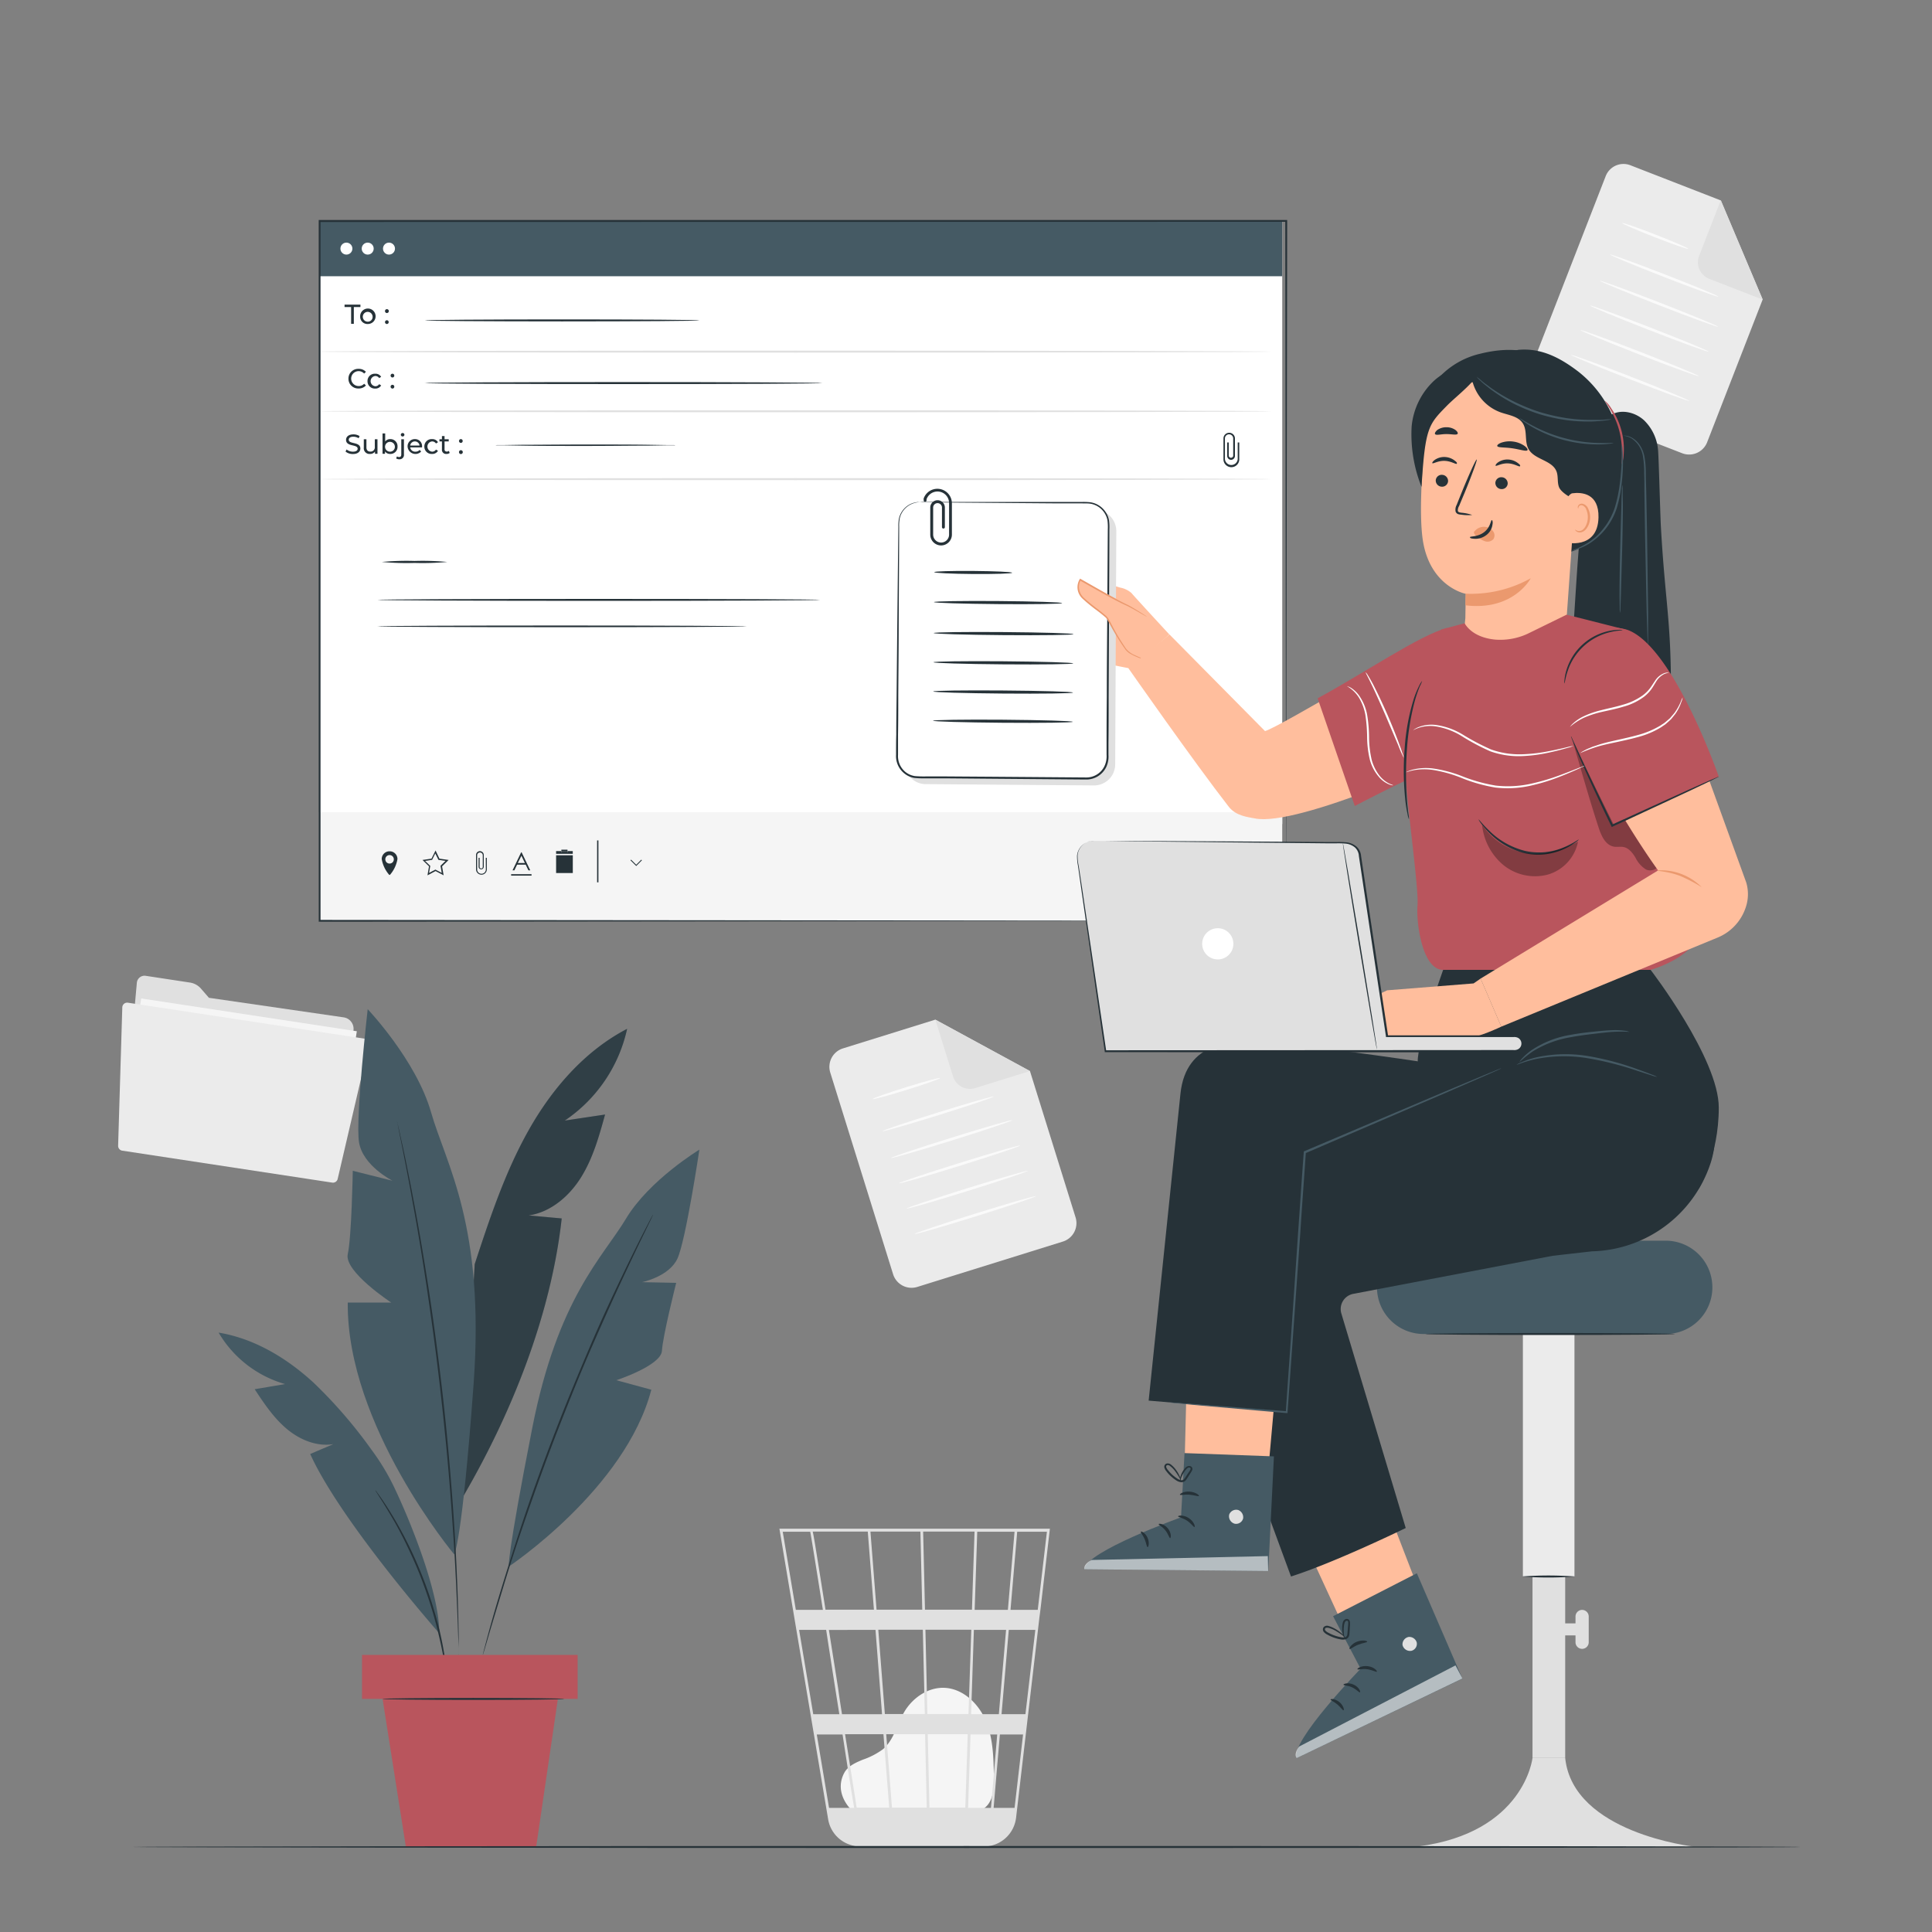 <svg xmlns="http://www.w3.org/2000/svg" viewBox="0 0 500 500"><rect x="0" y="0" width="500" height="500" fill="#808080" stroke="none"/><g id="freepik--background-complete--inject-7"><path d="M220.79,468.83c-1.49-1.28-4.83-5.35-2.26-10.08.95-1.73,2.95-2.59,4.77-3.35a19.19,19.19,0,0,0,5.22-2.71c2.83-2.4,3.61-6.4,5.49-9.62,2.16-3.69,6.18-6.45,10.44-6.26,4.87.23,8.93,4.2,10.77,8.74s1.91,9.57,2,14.47c0,2.71-.1,5.77-2.09,7.6s-4.6,1.7-7.08,1.63l-26.62-.82" style="fill:#f5f5f5"></path><path d="M271.71,395.63h-70l12.61,75.19a8.4,8.4,0,0,0,6,6.7l.25.07c.2.05.4.12.62.16a9.49,9.49,0,0,0,1.42.16V478l.34-.05h31.21a8.7,8.7,0,0,0,1.71-.17,8.44,8.44,0,0,0,7.09-7.35L269,418.6l.27-2.06h0L271.67,396Zm-13.21,48h-7.18l.72-21.82h8.33Zm2.57-21.82h6.87l-2.56,21.82H259.2Zm-20.53,46-.44-19h10.35l-.63,19Zm-11.19-19h10.06l.43,19h-9Zm.78,19H221.7c-.8-5.12-1.84-11.77-3-19h9.93ZM229,443.59l-1.7-21.82h11.53l.51,21.82Zm11,0-.5-21.82h11.87l-.73,21.82Zm-.62-27-.47-20.22h13.3l-.67,20.22Zm-.7,0H226.85l-1.58-20.22H238.2Zm-12.51,0H213.64c-.44-2.8-.86-5.44-1.24-7.82-1.3-8.17-1.79-11.24-2.07-12.4h14.25Zm.41,5.23,1.69,21.82H217.91c-.35-2.21-.7-4.45-1-6.69-.81-5.15-1.63-10.3-2.39-15.13Zm-9.35,21.82h-6.76l-3.66-21.82h7C214.83,428.51,216,436,217.21,443.59Zm.82,5.24c1,6.56,2,13,3,19h-6.49l-3.18-19Zm32.49,19,.63-19h6.91l-1.62,19Zm1.7-51.25.67-20.22h9.65l-1.72,20.22Zm-42.55-20.22c.28,1.47,1.56,9.42,3.27,20.22h-7l-3.39-20.22Zm52.88,71.47h-5.42l1.62-19h6Zm6-51.25h-7.05l1.73-20.22h7.69Z" style="fill:#e0e0e0"></path><path d="M275.12,321.3l-37.77,11.77a5,5,0,0,1-6.2-3.25l-16.29-52.28a5,5,0,0,1,3.25-6.2l23.95-7.46,24.5,13.33,11.81,37.89A5,5,0,0,1,275.12,321.3Z" style="fill:#ebebeb"></path><path d="M242.06,263.88l4.59,14.71a4.6,4.6,0,0,0,5.76,3l14.15-4.41Z" style="fill:#e0e0e0"></path><path d="M243.29,279c.06.19-3.8,1.56-8.63,3.06s-8.78,2.57-8.84,2.38,3.81-1.56,8.63-3.06S243.24,278.79,243.29,279Z" style="fill:#fafafa"></path><path d="M257.17,283.78c.06.19-6.33,2.35-14.27,4.82s-14.43,4.33-14.49,4.14,6.33-2.35,14.28-4.82S257.11,283.59,257.17,283.78Z" style="fill:#fafafa"></path><path d="M261.93,289.92c.06.19-6.91,2.53-15.57,5.23s-15.72,4.73-15.78,4.54,6.91-2.53,15.57-5.23S261.87,289.73,261.93,289.92Z" style="fill:#fafafa"></path><path d="M264,296.47c.06.19-6.91,2.53-15.57,5.23s-15.72,4.73-15.78,4.54,6.91-2.53,15.57-5.23S263.91,296.28,264,296.47Z" style="fill:#fafafa"></path><path d="M266,303c.06.19-6.91,2.53-15.56,5.23s-15.73,4.73-15.79,4.54,6.91-2.52,15.57-5.22S266,302.84,266,303Z" style="fill:#fafafa"></path><path d="M268.05,309.58c.06.19-6.91,2.53-15.56,5.23s-15.72,4.73-15.78,4.54,6.91-2.53,15.56-5.23S268,309.39,268.05,309.58Z" style="fill:#fafafa"></path><path d="M435.38,117.31,398.51,103a5,5,0,0,1-2.81-6.41l19.85-51a4.94,4.94,0,0,1,6.4-2.82l23.39,9.1L456.18,77.5l-14.39,37A5,5,0,0,1,435.38,117.31Z" style="fill:#ebebeb"></path><path d="M445.34,51.81l-5.59,14.36a4.6,4.6,0,0,0,2.62,6l13.81,5.37Z" style="fill:#e0e0e0"></path><path d="M436.88,64.38c-.07.19-3.94-1.15-8.65-3s-8.47-3.47-8.4-3.65,3.95,1.15,8.66,3S437,64.2,436.88,64.38Z" style="fill:#fafafa"></path><path d="M444.74,76.79c-.07.18-6.41-2.11-14.16-5.13s-14-5.61-13.91-5.79S423.08,68,430.84,71,444.81,76.6,444.74,76.79Z" style="fill:#fafafa"></path><path d="M444.63,84.55c-.07.19-7-2.33-15.43-5.62S414,72.83,414,72.65s7,2.33,15.43,5.62S444.7,84.37,444.63,84.55Z" style="fill:#fafafa"></path><path d="M442.14,91c-.07.18-7-2.33-15.43-5.62s-15.24-6.1-15.17-6.29,7,2.34,15.43,5.62S442.22,90.76,442.14,91Z" style="fill:#fafafa"></path><path d="M439.66,97.35c-.08.18-7-2.33-15.43-5.62s-15.25-6.1-15.18-6.29,7,2.33,15.44,5.62S439.73,97.16,439.66,97.35Z" style="fill:#fafafa"></path><path d="M437.17,103.74c-.08.19-7-2.33-15.43-5.61S406.49,92,406.57,91.84s7,2.33,15.43,5.62S437.24,103.56,437.17,103.74Z" style="fill:#fafafa"></path><path d="M89,263.3a3,3,0,0,1,2.48,3.35c-.15,1-.3,2-.36,2.48l-3.4,22.31a2,2,0,0,1-2.21,1.65l-51.06-7.77a2,2,0,0,1-1.64-2.11l2.61-28.91a2,2,0,0,1,2.22-1.77l11.55,1.76A4.73,4.73,0,0,1,52,255.84l2.07,2.39Z" style="fill:#e0e0e0"></path><rect x="33.67" y="262.45" width="56.44" height="34.06" transform="translate(42.73 -6.13) rotate(8.65)" style="fill:#f5f5f5"></rect><path d="M31.65,260.75l-1.08,35.76a1.26,1.26,0,0,0,1.06,1.28L86,306.06a1.25,1.25,0,0,0,1.4-1l8.08-34.7a1.26,1.26,0,0,0-1-1.53l-61.37-9.33A1.26,1.26,0,0,0,31.65,260.75Z" style="fill:#ebebeb"></path></g><g id="freepik--Plant--inject-7"><path d="M162.3,266.26c-11,5.72-19.49,15.55-25.57,26.39s-10,22.71-13.88,34.52L119.45,388c12.83-21.83,23.14-47.5,25.92-72.67l-8.54-.77c5.73-.87,10.53-5,13.59-9.94s4.63-10.59,6.17-16.18L146.17,290A38.58,38.58,0,0,0,162.3,266.26Z" style="fill:#455a64"></path><g style="opacity:0.3"><path d="M162.3,266.26c-11,5.72-19.49,15.55-25.57,26.39s-10,22.71-13.88,34.52L119.45,388c12.83-21.83,23.14-47.5,25.92-72.67l-8.54-.77c5.73-.87,10.53-5,13.59-9.94s4.63-10.59,6.17-16.18L146.17,290A38.58,38.58,0,0,0,162.3,266.26Z"></path></g><path d="M117.55,402.28S89.69,368.94,90,337.11h11.26S89,329.07,90,324.57,91.3,303,91.3,303l10.29,2.58s-7.72-3.86-8.68-10,2.25-34.4,2.25-34.4,12.54,13.18,16.4,26.68,14,29.26,11,70.42S117.55,402.28,117.55,402.28Z" style="fill:#455a64"></path><path d="M131.67,405.43s30.19-20.11,36.89-45.77l-9.05-2.46s11.59-3.79,11.8-7.62S175,332,175,332l-8.83-.18s7-1.42,9.16-6.12S181,297.53,181,297.53s-13,7.86-19,17.87-17.64,20.46-24.26,54.2S131.67,405.43,131.67,405.43Z" style="fill:#455a64"></path><path d="M102.77,290.3a1.87,1.87,0,0,1,.1.34l.24,1,.88,4c.39,1.71.84,3.82,1.33,6.27s1.07,5.24,1.63,8.34c1.2,6.18,2.46,13.58,3.75,21.8s2.51,17.3,3.63,26.84,1.94,18.66,2.59,27,1.08,15.79,1.33,22.08c.15,3.15.23,6,.3,8.49s.13,4.66.15,6.42,0,3.09,0,4.05v1.05a1.41,1.41,0,0,1,0,.36,1.6,1.6,0,0,1,0-.35c0-.27,0-.62,0-1.06,0-1-.08-2.31-.14-4.05s-.12-3.91-.24-6.41-.2-5.34-.38-8.48c-.3-6.29-.8-13.76-1.44-22.06s-1.54-17.4-2.63-26.94-2.35-18.6-3.58-26.83-2.49-15.61-3.64-21.8c-.54-3.1-1.09-5.89-1.56-8.35s-.88-4.57-1.23-6.29-.61-3-.79-4c-.08-.43-.15-.78-.19-1A2,2,0,0,1,102.77,290.3Z" style="fill:#263238"></path><path d="M113.69,422.7s-25.5-28.92-33.41-46.41l6-2.55c-4.33.71-8.77-1.15-12.13-4s-5.82-6.54-8.24-10.21l7.87-1.33a29.28,29.28,0,0,1-17.2-13.32c9.29,1.53,17.7,6.63,24.62,13a122.43,122.43,0,0,1,14.92,17.28,58.93,58.93,0,0,1,5.79,9.53C106.17,393.57,113.7,412.08,113.69,422.7Z" style="fill:#455a64"></path><path d="M169,314.37a1.23,1.23,0,0,1-.12.29l-.39.84-1.55,3.21c-1.37,2.78-3.3,6.82-5.65,11.83s-5.05,11-8,17.73-5.95,14.16-9,22-5.77,15.45-8.16,22.37-4.41,13.19-6,18.47-2.92,9.58-3.78,12.55l-1,3.42c-.12.37-.21.66-.28.89s-.1.3-.11.29A1.29,1.29,0,0,1,125,428c.06-.23.13-.52.23-.9.22-.82.52-2,.91-3.44.8-3,2-7.3,3.63-12.6s3.59-11.59,5.93-18.53,5.09-14.51,8.13-22.39,6.15-15.32,9-22,5.68-12.7,8.07-17.7,4.38-9,5.8-11.76l1.64-3.17c.18-.33.32-.6.44-.81S169,314.36,169,314.37Z" style="fill:#263238"></path><path d="M115.85,435.1a2,2,0,0,1-.12-.53c-.07-.41-.15-.92-.25-1.54-.2-1.33-.53-3.26-1-5.62s-1.11-5.17-1.94-8.24-1.92-6.41-3.21-9.86-2.73-6.64-4.11-9.51-2.76-5.4-4-7.48-2.24-3.74-3-4.87l-.83-1.32a1.64,1.64,0,0,1-.26-.48,2.21,2.21,0,0,1,.34.42c.25.34.55.75.91,1.26.79,1.1,1.87,2.74,3.13,4.81s2.66,4.58,4.09,7.44,2.85,6.09,4.17,9.55S112.16,416,113,419s1.43,5.91,1.85,8.3.7,4.32.83,5.66c.06.63.11,1.14.15,1.55A2.08,2.08,0,0,1,115.85,435.1Z" style="fill:#263238"></path><rect x="93.69" y="428.29" width="55.8" height="11.38" style="fill:#B9555D"></rect><polygon points="99.01 439.68 105.04 477.96 138.76 477.96 144.38 439.68 99.01 439.68" style="fill:#B9555D"></polygon><path d="M146.07,439.68c0,.14-10.56.26-23.58.26s-23.57-.12-23.57-.26,10.55-.26,23.57-.26S146.07,439.53,146.07,439.68Z" style="fill:#263238"></path></g><g id="freepik--Window--inject-7"><rect x="82.67" y="57.19" width="249.17" height="156.07" style="fill:#fff"></rect><rect x="82.67" y="57.19" width="249.17" height="14.3" style="fill:#455a64"></rect><rect x="82.58" y="210.17" width="249.26" height="28.14" style="fill:#f5f5f5"></rect><polygon points="115.33 222.8 113.5 222.53 112.68 220.87 111.86 222.53 110.03 222.8 111.35 224.09 111.34 224.18 111.04 225.91 112.68 225.05 114.31 225.91 114 224.09 114.07 224.03 115.33 222.8" style="fill:none"></polygon><path d="M100.84,221.3a1.1,1.1,0,1,0,1.1,1.1A1.09,1.09,0,0,0,100.84,221.3Z" style="fill:none"></path><path d="M133.82,223.78h2.23l.7,1.46h.48L135,220.59h-.13l-2.23,4.65h.48Zm1.12-2.32.9,1.89H134Z" style="fill:#263238"></path><rect x="132.28" y="226.24" width="5.28" height="0.37" style="fill:#263238"></rect><path d="M101,220.32h-.35a2,2,0,0,0-1.86,2,8.32,8.32,0,0,0,1.86,4s.13.24.35,0a8.32,8.32,0,0,0,1.86-4A2,2,0,0,0,101,220.32Zm-.18,3.17a1.1,1.1,0,1,1,1.1-1.09A1.09,1.09,0,0,1,100.84,223.49Z" style="fill:#263238"></path><path d="M125.74,225a1.13,1.13,0,0,1-2.26,0v-3.65a.73.73,0,1,1,1.46,0v3.09h0a.42.42,0,0,1-.4.33.43.43,0,0,1-.41-.33V222h-.27v2.28h0v.11h0a.69.69,0,0,0,.67.59.7.7,0,0,0,.67-.59h0v-.06a.43.43,0,0,0,0-.05h0v-3h0a1,1,0,0,0-2,0h0v3.82h0a1.41,1.41,0,0,0,1.4,1.27,1.39,1.39,0,0,0,1.39-1.27h0V222h-.27Z" style="fill:#263238"></path><path d="M113.72,222.22l-1-2.12-1.05,2.12-2.33.34,1.69,1.65-.4,2.32,2.09-1.1,2.09,1.1-.4-2.32,1.69-1.65Zm.6,3.69-1.64-.86-1.64.86.3-1.73v-.09L110,222.8l1.83-.27.82-1.66.82,1.66,1.83.27L114.07,224l-.07.07Z" style="fill:#263238"></path><path d="M154.87,217.5h-.34v10.85h.34Zm-.17,10.84v0Z" style="fill:#263238"></path><rect x="143.92" y="221.34" width="4.32" height="4.6" style="fill:#263238"></rect><polygon points="145.28 220.26 145.28 220.61 146.87 220.61 146.87 220.26 148.23 220.26 148.23 220.97 143.92 220.97 143.92 220.26 145.28 220.26" style="fill:#263238"></polygon><rect x="145.28" y="219.9" width="1.59" height="0.35" style="fill:#263238"></rect><rect x="145.28" y="220.26" width="1.59" height="0.35" style="fill:#263238"></rect><polygon points="164.65 223.8 165.97 222.48 166.13 222.64 164.65 224.12 163.16 222.64 163.32 222.48 164.65 223.8" style="fill:#263238"></polygon><path d="M318.1,112a1.48,1.48,0,0,0-1.47,1.42h0V119h0a2.05,2.05,0,0,0,4.09,0h0v-4.5h-.4v4.31a1.66,1.66,0,0,1-3.31,0v-5.34a1.07,1.07,0,0,1,2.14,0V118h0a.61.61,0,0,1-.59.47A.62.62,0,0,1,318,118v-3.49h-.4v3.34h0V118h0a1,1,0,0,0,2,0h0v-.09s0-.05,0-.07h0v-4.42h0A1.48,1.48,0,0,0,318.1,112Z" style="fill:#263238"></path><path d="M90.87,79.46h-1.7v-.62h4.11v.62H91.57v4.35h-.7Z" style="fill:#263238"></path><path d="M93.21,81.93a2,2,0,1,1,2,1.92A1.88,1.88,0,0,1,93.21,81.93Zm3.22,0a1.27,1.27,0,1,0-1.26,1.32A1.23,1.23,0,0,0,96.43,81.93Z" style="fill:#263238"></path><path d="M99.64,80.49a.48.48,0,0,1,.49-.48.49.49,0,0,1,0,1A.48.48,0,0,1,99.64,80.49Zm0,2.87a.48.48,0,0,1,.49-.48.46.46,0,0,1,.46.48.47.47,0,0,1-.46.49A.48.48,0,0,1,99.64,83.36Z" style="fill:#263238"></path><path d="M90.18,98a2.51,2.51,0,0,1,2.63-2.54,2.46,2.46,0,0,1,1.89.77l-.46.45a1.93,1.93,0,1,0-1.4,3.23,1.84,1.84,0,0,0,1.4-.6l.46.45a2.48,2.48,0,0,1-1.9.78A2.51,2.51,0,0,1,90.18,98Z" style="fill:#263238"></path><path d="M95.11,98.63a1.87,1.87,0,0,1,2-1.91,1.67,1.67,0,0,1,1.53.8l-.51.33a1.17,1.17,0,0,0-1-.54,1.33,1.33,0,0,0,0,2.65,1.17,1.17,0,0,0,1-.54l.51.33a1.67,1.67,0,0,1-1.53.81A1.88,1.88,0,0,1,95.11,98.63Z" style="fill:#263238"></path><path d="M101.09,97.2a.47.47,0,0,1,.48-.48.47.47,0,0,1,.47.48.47.47,0,0,1-.47.49A.48.48,0,0,1,101.09,97.2Zm0,2.87a.47.47,0,0,1,.48-.48.46.46,0,0,1,.47.48.47.47,0,0,1-.47.49A.48.48,0,0,1,101.09,100.07Z" style="fill:#263238"></path><path d="M89.43,116.87l.26-.55a2.58,2.58,0,0,0,1.64.57c.86,0,1.23-.33,1.23-.76,0-1.22-3-.45-3-2.29,0-.77.6-1.42,1.9-1.42a2.88,2.88,0,0,1,1.6.44l-.24.56a2.6,2.6,0,0,0-1.36-.4c-.84,0-1.2.35-1.2.79,0,1.21,3,.45,3,2.27,0,.76-.61,1.42-1.92,1.42A2.94,2.94,0,0,1,89.43,116.87Z" style="fill:#263238"></path><path d="M97.69,113.68v3.76h-.64v-.57a1.54,1.54,0,0,1-1.28.61,1.48,1.48,0,0,1-1.62-1.64v-2.16h.68v2.09c0,.73.37,1.1,1,1.1A1.1,1.1,0,0,0,97,115.62v-1.94Z" style="fill:#263238"></path><path d="M102.88,115.56a1.83,1.83,0,0,1-1.9,1.92,1.58,1.58,0,0,1-1.34-.64v.6H99v-5.27h.69v2.08a1.59,1.59,0,0,1,1.31-.61A1.83,1.83,0,0,1,102.88,115.56Zm-.69,0a1.27,1.27,0,1,0-1.27,1.33A1.24,1.24,0,0,0,102.19,115.56Z" style="fill:#263238"></path><path d="M102.52,118.63l.22-.52a.88.88,0,0,0,.55.17c.37,0,.56-.22.56-.66v-3.94h.69v3.93a1.12,1.12,0,0,1-1.2,1.25A1.31,1.31,0,0,1,102.52,118.63Zm1.21-6.11a.45.45,0,0,1,.46-.45.44.44,0,0,1,.47.43.45.45,0,0,1-.47.46A.45.45,0,0,1,103.73,112.52Z" style="fill:#263238"></path><path d="M109.22,115.79h-3.06a1.28,1.28,0,0,0,1.37,1.1,1.37,1.37,0,0,0,1.08-.46l.38.44a2.05,2.05,0,0,1-3.51-1.31,1.85,1.85,0,0,1,1.89-1.92,1.81,1.81,0,0,1,1.86,1.94C109.23,115.64,109.22,115.72,109.22,115.79Zm-3.06-.49h2.42a1.22,1.22,0,0,0-2.42,0Z" style="fill:#263238"></path><path d="M109.82,115.56a1.88,1.88,0,0,1,2-1.92,1.68,1.68,0,0,1,1.53.81l-.52.33a1.17,1.17,0,0,0-1-.54,1.33,1.33,0,0,0,0,2.65,1.17,1.17,0,0,0,1-.54l.52.32a1.68,1.68,0,0,1-1.53.81A1.88,1.88,0,0,1,109.82,115.56Z" style="fill:#263238"></path><path d="M116.38,117.22a1.28,1.28,0,0,1-.82.26,1.07,1.07,0,0,1-1.19-1.18v-2.06h-.64v-.56h.64v-.82h.68v.82h1.08v.56h-1.08v2a.55.55,0,0,0,.59.63.89.89,0,0,0,.53-.18Z" style="fill:#263238"></path><path d="M118.79,114.13a.48.48,0,0,1,.48-.49.47.47,0,0,1,.47.49.47.47,0,0,1-.47.49A.48.48,0,0,1,118.79,114.13Zm0,2.86a.47.47,0,0,1,.48-.48.49.49,0,0,1,0,1A.48.48,0,0,1,118.79,117Z" style="fill:#263238"></path><path d="M181.05,82.92c0,.14-15.92.26-35.56.26s-35.56-.12-35.56-.26,15.92-.26,35.56-.26S181.05,82.77,181.05,82.92Z" style="fill:#263238"></path><path d="M212.81,99.14c0,.15-23,.26-51.44.26s-51.44-.11-51.44-.26,23-.26,51.44-.26S212.81,99,212.81,99.14Z" style="fill:#263238"></path><path d="M174.77,115.25a2.48,2.48,0,0,1-.47,0l-1.36,0-5,.08c-4.21,0-10,.08-16.42.08s-12.22,0-16.42-.08l-5-.08-1.35,0a2.7,2.7,0,0,1-.48,0,1.58,1.58,0,0,1,.48-.06l1.35,0,5-.08c4.2,0,10-.07,16.42-.07s12.21,0,16.42.07l5,.08,1.36,0A1.47,1.47,0,0,1,174.77,115.25Z" style="fill:#263238"></path><path d="M329.15,124c0,.14-55.18.26-123.23.26S82.67,124.15,82.67,124s55.17-.26,123.25-.26S329.15,123.86,329.15,124Z" style="fill:#e0e0e0"></path><path d="M329.15,106.44c0,.15-55.2.26-123.28.26s-123.29-.11-123.29-.26,55.19-.26,123.29-.26S329.15,106.3,329.15,106.44Z" style="fill:#e0e0e0"></path><path d="M329.15,91c0,.14-55.18.26-123.23.26S82.67,91.17,82.67,91s55.17-.26,123.25-.26S329.15,90.89,329.15,91Z" style="fill:#e0e0e0"></path><path d="M115.76,145.43a70.05,70.05,0,0,1-8.47.26,70.29,70.29,0,0,1-8.48-.26,70.29,70.29,0,0,1,8.48-.26A70.05,70.05,0,0,1,115.76,145.43Z" style="fill:#263238"></path><path d="M212.27,155.24c0,.14-25.66.26-57.29.26s-57.3-.12-57.3-.26S123.33,155,155,155,212.27,155.1,212.27,155.24Z" style="fill:#263238"></path><path d="M193.26,162.1c0,.12-21.4.22-47.79.22s-47.79-.1-47.79-.22,21.39-.22,47.79-.22S193.26,162,193.26,162.1Z" style="fill:#263238"></path><circle cx="89.65" cy="64.34" r="1.55" style="fill:#fff"></circle><circle cx="95.16" cy="64.34" r="1.55" style="fill:#fff"></circle><circle cx="100.67" cy="64.34" r="1.55" style="fill:#fff"></circle><path d="M332.84,238.3c0-1.74-.09-71.28-.21-181.11l.21.21-250.15.05h0l.26-.26c0,64.93,0,126.51,0,181.11l-.24-.23,250.17.23-250.17.24h-.23v-.24c0-54.6,0-116.18,0-181.11v-.26h.28l250.15,0h.21v.21C332.92,167,332.84,236.56,332.84,238.3Z" style="fill:#263238"></path></g><g id="freepik--Character--inject-7"><rect x="403.67" y="420.13" width="5.78" height="3.11" style="fill:#e0e0e0"></rect><rect x="394.12" y="341.75" width="13.35" height="66.21" style="fill:#ebebeb"></rect><path d="M431.09,345.24H368.43a12.07,12.07,0,0,1-12.07-12.07h0a12.07,12.07,0,0,1,12.07-12.08h62.66a12.07,12.07,0,0,1,12.07,12.08h0A12.07,12.07,0,0,1,431.09,345.24Z" style="fill:#455a64"></path><rect x="396.61" y="407.96" width="8.46" height="47" style="fill:#e0e0e0"></rect><path d="M366.91,477.87c-1.66.21,71.29,0,71.29,0s-31.12-3.48-33.13-22.91h-8.46S394.48,474.36,366.91,477.87Z" style="fill:#e0e0e0"></path><path d="M433.57,345.24c0,.14-14.49.26-32.36.26s-32.36-.12-32.36-.26,14.49-.26,32.36-.26S433.57,345.1,433.57,345.24Z" style="fill:#263238"></path><path d="M407.46,408A87.36,87.36,0,0,1,394,408a87.36,87.36,0,0,1,13.47,0Z" style="fill:#263238"></path><path d="M409.45,426.72h0a1.71,1.71,0,0,1-1.71-1.7v-6.67a1.72,1.72,0,0,1,1.71-1.71h0a1.72,1.72,0,0,1,1.71,1.71V425A1.71,1.71,0,0,1,409.45,426.72Z" style="fill:#e0e0e0"></path><path d="M276.12,152.7s2.93-3.21,3.82-3.28,10,2.66,10,2.66a6.18,6.18,0,0,1,2.86,1.37c.82,1,9.83,10.75,9.83,10.75l-10,8.82s-11.74-2.11-12.76-3.34-1.84-3.2-1.09-3.82a5.05,5.05,0,0,1-.68-2.86,19.33,19.33,0,0,1,.61-2.08s-1.77-1.27-1.84-2.15a3.59,3.59,0,0,0-.34-1.37l-.41-.68Z" style="fill:#ffbe9d"></path><path d="M280.21,154.61c.05,0,0,.31-.16.76a3.71,3.71,0,0,1-1.11,1.54,2.29,2.29,0,0,1-1.87.43c-.5-.13-.7-.4-.66-.43s.28.1.71.14a2.44,2.44,0,0,0,1.57-.48,4.7,4.7,0,0,0,1.09-1.33C280,154.84,280.15,154.59,280.21,154.61Z" style="fill:#eb996e"></path><path d="M240.1,131.71a5.47,5.47,0,0,0-5.5,5.41l-.47,60.31a5.47,5.47,0,0,0,5.41,5.5l43.57.34a5.47,5.47,0,0,0,5.5-5.41l.29-60.34a5.58,5.58,0,0,0-5.56-5.62Z" style="fill:#e0e0e0"></path><path d="M264,150c0,.22-4.51.36-10.08.32s-10.08-.26-10.08-.48,4.52-.36,10.09-.31S264,149.81,264,150Z" style="fill:#e0e0e0"></path><path d="M276.9,157.88c0,.22-7.44.34-16.6.26s-16.58-.3-16.58-.52,7.43-.34,16.59-.27S276.9,157.66,276.9,157.88Z" style="fill:#e0e0e0"></path><path d="M279.82,165.92c0,.22-8.1.33-18.09.25s-18.08-.32-18.08-.54,8.1-.33,18.09-.25S279.82,165.7,279.82,165.92Z" style="fill:#e0e0e0"></path><path d="M279.76,173.48c0,.22-8.1.33-18.08.25s-18.09-.32-18.09-.54,8.1-.33,18.09-.25S279.76,173.26,279.76,173.48Z" style="fill:#e0e0e0"></path><path d="M279.7,181c0,.22-8.1.33-18.08.25s-18.09-.32-18.09-.54,8.1-.33,18.09-.25S279.7,180.82,279.7,181Z" style="fill:#e0e0e0"></path><path d="M279.64,188.6c0,.22-8.1.33-18.08.25s-18.09-.32-18.08-.53,8.09-.34,18.08-.26S279.64,188.38,279.64,188.6Z" style="fill:#e0e0e0"></path><path d="M238.08,129.91a5.45,5.45,0,0,0-5.49,5.41l-.48,60.31a5.47,5.47,0,0,0,5.41,5.5l43.58.34a5.45,5.45,0,0,0,5.49-5.41l.3-60.35a5.59,5.59,0,0,0-5.56-5.61Z" style="fill:#fff"></path><path d="M238.08,129.91s.22,0,.63,0l1.83,0,7.05,0,25.93,0h6.37a17,17,0,0,1,2.24.07,5.72,5.72,0,0,1,3.92,2.41,5.55,5.55,0,0,1,.95,2.23,13.18,13.18,0,0,1,.1,2.42c0,6.44-.05,13.32-.08,20.55s-.06,14.83-.1,22.71c0,3.93,0,7.94-.05,12,0,1,0,2,0,3.07a6.41,6.41,0,0,1-.56,3.11,5.72,5.72,0,0,1-5.23,3.26l-24.39-.2-11.59-.1-5.62,0a26.58,26.58,0,0,1-2.8-.1,5.46,5.46,0,0,1-2.58-1.13,5.74,5.74,0,0,1-2.2-4.88c0-1.77,0-3.51.05-5.22,0-3.43.06-6.76.09-10,.06-6.44.12-12.43.17-17.91.12-10.93.22-19.78.29-25.92a9.51,9.51,0,0,1,.17-2.17,5.43,5.43,0,0,1,.77-1.76,5.53,5.53,0,0,1,2.26-1.94,5.45,5.45,0,0,1,1.78-.47,4.14,4.14,0,0,1,.62,0,6.07,6.07,0,0,0-2.35.58,5.41,5.41,0,0,0-2.18,1.92,5.12,5.12,0,0,0-.72,1.72,9.63,9.63,0,0,0-.15,2.13c0,6.14-.07,15-.12,25.93,0,5.47-.07,11.47-.11,17.9,0,3.22,0,6.55-.06,10,0,1.72,0,3.46,0,5.22a5.3,5.3,0,0,0,2,4.51,5.1,5.1,0,0,0,2.37,1,26.86,26.86,0,0,0,2.72.09l5.62,0,11.6.08,24.38.19a5.18,5.18,0,0,0,4.76-3,6,6,0,0,0,.52-2.89c0-1,0-2,0-3.06q0-6.09.06-12c0-7.87.09-15.47.13-22.7s.09-14.11.13-20.55a13.92,13.92,0,0,0-.09-2.35,5.31,5.31,0,0,0-.87-2.06,5.37,5.37,0,0,0-3.64-2.26c-.7-.09-1.45-.05-2.18-.07h-2.17l-4.2,0-25.93-.2-7.05-.08-1.83,0Z" style="fill:#263238"></path><path d="M261.94,148.23c0,.22-4.52.36-10.09.32s-10.07-.26-10.07-.48,4.51-.36,10.08-.31S261.94,148,261.94,148.23Z" style="fill:#263238"></path><path d="M274.88,156.08c0,.22-7.43.34-16.59.26s-16.59-.3-16.59-.52,7.43-.34,16.6-.27S274.88,155.86,274.88,156.08Z" style="fill:#263238"></path><path d="M277.81,164.12c0,.22-8.1.33-18.09.25s-18.08-.32-18.08-.54,8.1-.33,18.09-.25S277.81,163.9,277.81,164.12Z" style="fill:#263238"></path><path d="M277.75,171.68c0,.22-8.1.33-18.09.25s-18.08-.32-18.08-.54,8.1-.33,18.09-.25S277.75,171.46,277.75,171.68Z" style="fill:#263238"></path><path d="M277.69,179.24c0,.22-8.1.33-18.09.25s-18.08-.32-18.08-.54,8.1-.33,18.09-.25S277.69,179,277.69,179.24Z" style="fill:#263238"></path><path d="M277.63,186.8c0,.22-8.1.33-18.09.25s-18.08-.32-18.08-.53,8.1-.34,18.09-.26S277.63,186.58,277.63,186.8Z" style="fill:#263238"></path><path d="M243.56,141.16a2.81,2.81,0,0,1-2.81-2.81v-7a1.89,1.89,0,0,1,3.78,0v5a.38.38,0,1,1-.75,0v-5a1.14,1.14,0,0,0-2.28,0v7a2.06,2.06,0,0,0,4.12,0v-8.07a3,3,0,0,0-5.83-1.07v.33a.38.38,0,0,1-.75,0v-.4a.25.25,0,0,1,0-.12,3.76,3.76,0,0,1,7.31,1.26v8.07A2.81,2.81,0,0,1,243.56,141.16Z" style="fill:#263238"></path><path d="M296.78,159.62l-4.78-3-12.24-6.46s-2.43,2.36,1.68,5.76l5.06,4s4.5,8.25,5.46,8.85a56.44,56.44,0,0,0,5.38,2.21Z" style="fill:#ffbe9d"></path><path d="M297.81,171.21a1.64,1.64,0,0,1-.49-.11c-.32-.09-.79-.22-1.39-.43s-1.32-.46-2.14-.83a11.89,11.89,0,0,1-1.28-.65,4.08,4.08,0,0,1-1.24-1.08,56.1,56.1,0,0,1-4.13-6.74l-.56-1a2.75,2.75,0,0,0-.72-.81c-.57-.5-1.21-1-1.84-1.48a42.72,42.72,0,0,1-3.89-3.18,4,4,0,0,1-.7-5l.1-.15.17.1c4.89,2.76,9.11,5.28,12.3,6.76,1.55.85,2.73,1.61,3.54,2.12l.93.61a2.21,2.21,0,0,1,.31.24,1.56,1.56,0,0,1-.35-.17l-1-.55c-.84-.48-2.05-1.21-3.6-2-3.22-1.41-7.48-3.9-12.37-6.64l.26-.06a3.28,3.28,0,0,0-.44,2.27,4,4,0,0,0,1.11,2.18,48.39,48.39,0,0,0,3.84,3.14c.64.5,1.27,1,1.86,1.5a5.66,5.66,0,0,1,.43.42,2.74,2.74,0,0,1,.37.49c.18.34.37.66.55,1a59.59,59.59,0,0,0,4,6.74,6,6,0,0,0,2.38,1.71c.8.38,1.51.66,2.1.89l1.35.5A4.61,4.61,0,0,1,297.81,171.21Z" style="fill:#eb996e"></path><path d="M429.84,136.34c-.17-3-.54-17.42-.72-19.62a12.14,12.14,0,0,0-3.63-7.94c-2.18-2-5.57-2.9-8.24-1.59h0a5.09,5.09,0,0,0-3.65,3.57c-6.08,21.62-5.12,44.64-7.81,67,7.94,1.29,18.62.76,26.65.34C432.44,160.25,430.93,155.62,429.84,136.34Z" style="fill:#263238"></path><path d="M426.49,166.83a2.23,2.23,0,0,1-.06-.58c0-.44-.05-1-.08-1.66-.05-1.51-.11-3.58-.19-6.1-.11-5.21-.26-12.3-.42-20.13-.06-3.92-.12-7.66-.17-11.08,0-1.7,0-3.32-.06-4.83a23.47,23.47,0,0,0-.29-4.17,6.79,6.79,0,0,0-3.09-4.89,5.62,5.62,0,0,0-2.09-.64l.14,0a2.26,2.26,0,0,1,.44,0,4.21,4.21,0,0,1,1.61.47,6,6,0,0,1,2,1.76,8.06,8.06,0,0,1,1.36,3.24,24.13,24.13,0,0,1,.35,4.23c0,1.52.07,3.13.11,4.83.07,3.42.14,7.16.21,11.09.11,7.82.2,14.91.27,20.12,0,2.53,0,4.59,0,6.11,0,.67,0,1.22,0,1.66A2.39,2.39,0,0,1,426.49,166.83Z" style="fill:#455a64"></path><path d="M419.27,158.63a6.52,6.52,0,0,1-.09-1.3c0-.84-.05-2.06-.05-3.56,0-3,.06-7.14.17-11.71s.24-8.61.33-11.72c0-1.41.08-2.6.12-3.54a7,7,0,0,1,.1-1.31,6,6,0,0,1,.1,1.31c0,.84,0,2,.05,3.55,0,3-.06,7.14-.18,11.72s-.24,8.6-.32,11.71c-.05,1.41-.09,2.6-.12,3.55A6.3,6.3,0,0,1,419.27,158.63Z" style="fill:#455a64"></path><path d="M392.75,90.56c6-.62,11,2,15.74,5.63a29.6,29.6,0,0,1,10,14.62c1.89,6,1.92,14.55-.23,20.48A18.34,18.34,0,0,1,405.88,143c-8.29,2.34-17.63,1.39-24.15-4.24s-9.87-14.46-9.64-23.07a28.46,28.46,0,0,1,5.6-16.6,21.67,21.67,0,0,1,15.06-8.49" style="fill:#263238"></path><path d="M408.2,111.69c-.72-2.31-.22-4.81-.4-7.22-.41-5.31-4.37-9.8-9.14-12.18-4.44-2.2-10-2.15-15.64-.73a21,21,0,0,0-10.24,5.75,16.55,16.55,0,0,0-4,14.64l27.17-2.16c2.38,2.25,4.83,4.54,7.81,5.9a5.65,5.65,0,0,0,2.78.64,2.52,2.52,0,0,0,2.2-1.59C409,113.73,408.51,112.69,408.2,111.69Z" style="fill:#263238"></path><path d="M382,99l23.17,6.52a4.39,4.39,0,0,1,3.81,4.56l-3.61,50.83a15.79,15.79,0,0,1-3.94,9.38L399,173c-5.54,6.25-15.85,4.91-19.27-2.71a5.68,5.68,0,0,1-.45-1.37,11.21,11.21,0,0,1-.15-1.16,36.87,36.87,0,0,1,.1-7.73c.07-4.54.12-6.4.11-6.36s-9.53-1.84-11.19-14.4c-.82-6.24-.23-16.42.51-24.74C369.29,107,374.51,98,382,99Z" style="fill:#ffbe9d"></path><path d="M371.57,124.29a1.6,1.6,0,0,0,1.5,1.66,1.54,1.54,0,0,0,1.69-1.4,1.6,1.6,0,0,0-1.5-1.66A1.54,1.54,0,0,0,371.57,124.29Z" style="fill:#263238"></path><path d="M370.69,119.87c.19.22,1.43-.65,3.16-.6s3,1,3.16.74-.1-.47-.64-.89a4.47,4.47,0,0,0-2.52-.85,4.24,4.24,0,0,0-2.52.74C370.79,119.4,370.6,119.78,370.69,119.87Z" style="fill:#263238"></path><path d="M387,124.91a1.6,1.6,0,0,0,1.5,1.66,1.53,1.53,0,0,0,1.69-1.4,1.61,1.61,0,0,0-1.5-1.66A1.54,1.54,0,0,0,387,124.91Z" style="fill:#263238"></path><path d="M387.06,120.52c.19.22,1.43-.65,3.15-.6s3,1,3.16.74-.09-.47-.64-.89a4.45,4.45,0,0,0-2.52-.85,4.26,4.26,0,0,0-2.52.74C387.15,120.05,387,120.43,387.06,120.52Z" style="fill:#263238"></path><path d="M381,133.27a11.46,11.46,0,0,0-2.79-.58c-.44-.06-.85-.15-.92-.46a2.16,2.16,0,0,1,.33-1.29c.44-1.06.9-2.17,1.39-3.32,1.94-4.73,3.35-8.62,3.16-8.7s-1.92,3.69-3.85,8.42c-.47,1.17-.92,2.28-1.34,3.34a2.54,2.54,0,0,0-.27,1.72,1.1,1.1,0,0,0,.7.67,3.22,3.22,0,0,0,.75.12A11.17,11.17,0,0,0,381,133.27Z" style="fill:#263238"></path><path d="M379.3,153.65a31.76,31.76,0,0,0,16.86-4s-4.44,8.54-16.92,7Z" style="fill:#eb996e"></path><path d="M381.66,137.45a3.07,3.07,0,0,1,2.81-1.08,2.81,2.81,0,0,1,1.93,1.1,1.8,1.8,0,0,1,.09,2.06,2.09,2.09,0,0,1-2.28.51,6.54,6.54,0,0,1-2.17-1.37,2,2,0,0,1-.48-.53.57.57,0,0,1,0-.64" style="fill:#eb996e"></path><path d="M386.08,134.6c-.28,0-.33,1.85-2,3.13s-3.62,1-3.65,1.29.44.38,1.28.42a4.63,4.63,0,0,0,3-1,4,4,0,0,0,1.53-2.63C386.41,135.06,386.21,134.59,386.08,134.6Z" style="fill:#263238"></path><path d="M387.49,115.42c.15.48,1.88.3,3.9.6s3.64.89,3.92.48c.12-.2-.15-.65-.8-1.12a6.57,6.57,0,0,0-2.88-1.1,6.67,6.67,0,0,0-3.08.28C387.8,114.84,387.42,115.2,387.49,115.42Z" style="fill:#263238"></path><path d="M371.39,112.34c.3.4,1.49,0,2.92,0s2.64.33,2.92-.07c.13-.2-.05-.59-.57-1a4,4,0,0,0-2.35-.7,4,4,0,0,0-2.35.72C371.44,111.75,371.26,112.15,371.39,112.34Z" style="fill:#263238"></path><path d="M412.74,108.34c-2-7.31-12-17.76-19.54-17.58l-12.38,6.69a11.62,11.62,0,0,0,7.49,9.25c2.1.75,4.66,1,5.84,2.94s.33,4.62,1.45,6.6c1.54,2.75,6.11,2.83,7.23,5.79.49,1.28.14,2.78.65,4.06.69,1.71,4.82,4,6.59,3.54s1.92-3.45,2.56-5a8.27,8.27,0,0,0,.51-5.52C412.54,115.55,413.68,111.83,412.74,108.34Z" style="fill:#263238"></path><path d="M404.84,130.87c0-.93,1.17-3.09,2.09-3.21,2.46-.32,6.88,0,6.76,6.23-.17,8.52-8.69,6.59-8.7,6.35S404.75,134.09,404.84,130.87Z" style="fill:#ffbe9d"></path><path d="M407.65,137.06s.15.11.4.23a1.5,1.5,0,0,0,1.11.05c.91-.32,1.69-1.73,1.76-3.27a4.9,4.9,0,0,0-.37-2.13,1.71,1.71,0,0,0-1.09-1.16.75.75,0,0,0-.89.39c-.12.23-.07.4-.11.42s-.18-.15-.11-.5a1,1,0,0,1,.35-.53,1.14,1.14,0,0,1,.83-.2,2.11,2.11,0,0,1,1.52,1.35,5,5,0,0,1,.47,2.39c-.09,1.72-1,3.31-2.24,3.64a1.62,1.62,0,0,1-1.35-.25C407.67,137.27,407.62,137.08,407.65,137.06Z" style="fill:#eb996e"></path><path d="M419.72,120.16a7.65,7.65,0,0,0,.48-2.53,18.66,18.66,0,0,0-3.15-11.87,7.74,7.74,0,0,0-1.67-2c-.17.1,2.5,3.11,3.7,7.77S419.53,120.15,419.72,120.16Z" style="fill:#B9555D"></path><path d="M383.46,95c-1,3.41-6.56,7.5-9,10-4.74,4.85-5.62,5.56-6.57,21a36.7,36.7,0,0,1-2.56-15.61A18.58,18.58,0,0,1,371,98.65,14.48,14.48,0,0,1,383.46,95" style="fill:#263238"></path><path d="M417.08,108.51a7.63,7.63,0,0,1-1.47.27c-.47.07-1.05.15-1.74.19s-1.45.12-2.31.11a40.38,40.38,0,0,1-6-.33,45.09,45.09,0,0,1-7.23-1.59,46.59,46.59,0,0,1-6.84-2.82,41.54,41.54,0,0,1-5.14-3.18c-.71-.48-1.3-1-1.83-1.41s-1-.82-1.32-1.15a9.1,9.1,0,0,1-1.06-1.06,8.41,8.41,0,0,1,1.19.91c.36.31.81.68,1.36,1.07s1.15.89,1.87,1.35a44.43,44.43,0,0,0,5.15,3,48.41,48.41,0,0,0,6.77,2.76,50.66,50.66,0,0,0,7.14,1.61,45.44,45.44,0,0,0,6,.43c.85,0,1.62,0,2.3,0s1.26-.05,1.73-.1A8.77,8.77,0,0,1,417.08,108.51Z" style="fill:#455a64"></path><path d="M417.57,114.67a4.44,4.44,0,0,1-1,.17,24.77,24.77,0,0,1-2.77.17,34.05,34.05,0,0,1-17.49-4.63,26.16,26.16,0,0,1-2.31-1.51,3.78,3.78,0,0,1-.79-.65c.05-.07,1.24.75,3.28,1.85a38.21,38.21,0,0,0,17.32,4.58C416.12,114.71,417.56,114.58,417.57,114.67Z" style="fill:#455a64"></path><path d="M419.7,115a5,5,0,0,1,.21,1.29c.08.85.13,2.07.12,3.58a52.35,52.35,0,0,1-.34,5.3,34.88,34.88,0,0,1-1.29,6.38,17.12,17.12,0,0,1-7.22,9.2,16.87,16.87,0,0,1-3.26,1.5,5.88,5.88,0,0,1-1.27.34,7,7,0,0,1,1.2-.53,21.18,21.18,0,0,0,3.14-1.62,15.66,15.66,0,0,0,3.85-3.49,17.19,17.19,0,0,0,3.06-5.55,36.42,36.42,0,0,0,1.31-6.29c.25-2,.38-3.75.45-5.25s.07-2.72,0-3.55A8.81,8.81,0,0,1,419.7,115Z" style="fill:#455a64"></path><path d="M302.66,164.2l24.72,25c3.25-.75,43.14-24.59,43.14-24.59l6.31,30.68S336,214.09,324.77,211.81c-1.84-.37-4.85-.61-6.75-3C309,197.22,292,172.9,292,172.9Z" style="fill:#ffbe9d"></path><polygon points="335.08 393.59 347.28 420.04 366.97 410.94 354.35 378.21 335.08 393.59" style="fill:#ffbe9d"></polygon><path d="M345,418.27l7.13,13.6S333.85,450.74,335.57,455l42.9-20.57-11.79-27.27Z" style="fill:#455a64"></path><path d="M364.48,423.65a2,2,0,0,1,2.17,1.42,1.86,1.86,0,0,1-1.39,2.16,2,2,0,0,1-2.29-1.51,1.94,1.94,0,0,1,1.69-2.09" style="fill:#e0e0e0"></path><g style="opacity:0.6"><path d="M378.47,434.39,376.68,431l-40.46,21s-1.51,1.75-.65,3Z" style="fill:#fff"></path></g><path d="M351.3,432c.11.21,1.2-.2,2.56,0s2.32.8,2.47.62-.74-1.23-2.38-1.42S351.16,431.81,351.3,432Z" style="fill:#263238"></path><path d="M347.69,436c.05.23,1.13.15,2.27.7s1.79,1.38,2,1.27-.23-1.36-1.65-2S347.6,435.8,347.69,436Z" style="fill:#263238"></path><path d="M347.72,442.61c.21,0,0-1.23-1.09-2.12s-2.28-.87-2.29-.66.9.54,1.78,1.29S347.5,442.69,347.72,442.61Z" style="fill:#263238"></path><path d="M349.26,426.75c.18.15,1-.6,2.22-1.09s2.32-.56,2.35-.79-1.22-.55-2.66,0S349.07,426.63,349.26,426.75Z" style="fill:#263238"></path><path d="M334.11,408l-30.39-82.63s.72-13.73,3.25-18.07,79.15-29.64,79.15-29.64,19.52-4.7,32.53,0,26.23,10.5,24.93,19.62a23.46,23.46,0,0,1-1,4.1A33.17,33.17,0,0,1,412,323.84L401.82,325l-51.65,9.86a4,4,0,0,0-3.05,5l16.68,55.59S345.58,404.34,334.11,408Z" style="fill:#263238"></path><polygon points="307.27 350.82 306.55 379.94 328.23 380.47 331.36 345.53 307.27 350.82" style="fill:#ffbe9d"></polygon><path d="M306.55,376.06l-.9,16.62s-24.7,8.88-25,13.42l47.58.48,1.46-29.67Z" style="fill:#455a64"></path><path d="M305.43,383.31a1.71,1.71,0,0,1,0-.85,5.16,5.16,0,0,1,1-2.16,2.73,2.73,0,0,1,.57-.63,1.18,1.18,0,0,1,1.07-.22.74.74,0,0,1,.47.43.82.82,0,0,1,0,.58,5.21,5.21,0,0,1-.5.87c-.37.56-.68,1.12-1.15,1.75a1.43,1.43,0,0,1-1.27.51,2.81,2.81,0,0,1-1.23-.48,10.39,10.39,0,0,1-1.81-1.5,8.94,8.94,0,0,1-.71-.83,2.58,2.58,0,0,1-.54-1,.88.88,0,0,1,.55-1A1.3,1.3,0,0,1,303,379a6.6,6.6,0,0,1,1.21,1.22,8.24,8.24,0,0,1,1.18,2.06,2.16,2.16,0,0,1,.21.83,16.81,16.81,0,0,0-1.71-2.67,6.78,6.78,0,0,0-1.16-1.1.8.8,0,0,0-.68-.16.42.42,0,0,0-.23.53,2.42,2.42,0,0,0,.47.77,10,10,0,0,0,.69.79,10.48,10.48,0,0,0,1.72,1.4,2.32,2.32,0,0,0,1,.4.81.81,0,0,0,.77-.32c.4-.51.78-1.15,1.14-1.68a5,5,0,0,0,.48-.77c.1-.25,0-.4-.15-.47-.43-.16-.85.28-1.14.65A7.71,7.71,0,0,0,305.43,383.31Z" style="fill:#263238"></path><path d="M320.39,390.77a2,2,0,0,1,1.32,2.23,1.88,1.88,0,0,1-2.2,1.33,2,2,0,0,1-1.39-2.37,1.93,1.93,0,0,1,2.44-1.13" style="fill:#e0e0e0"></path><g style="opacity:0.6"><path d="M328.2,406.58l-.09-3.86-45.58,1s-2.13.9-1.91,2.4Z" style="fill:#fff"></path></g><path d="M304.89,392.43c0,.23,1.16.35,2.3,1.11s1.73,1.74,1.95,1.65-.12-1.43-1.51-2.33S304.84,392.22,304.89,392.43Z" style="fill:#263238"></path><path d="M299.87,394.44c-.05.23.95.63,1.73,1.62s1,2,1.23,2,.39-1.32-.6-2.53S299.88,394.22,299.87,394.44Z" style="fill:#263238"></path><path d="M297,400.39c.21.05.55-1.11,0-2.39s-1.66-1.79-1.76-1.6.56.88,1,1.94S296.75,400.36,297,400.39Z" style="fill:#263238"></path><path d="M305.36,386.83c.1.21,1.17-.1,2.48,0s2.33.53,2.45.33-.85-1-2.4-1.13S305.25,386.64,305.36,386.83Z" style="fill:#263238"></path><path d="M319.94,270s-13-1-14.44,13.05-8.23,79.43-8.23,79.43l35.72,3,4.7-67.23,48.43-20.6S328.61,268.18,319.94,270Z" style="fill:#263238"></path><path d="M373.48,251s-7.88,22.1-6.38,24.56,21.78,12.61,21.78,12.61l50.73,19.48s5.21-8.29,5.21-21S427.18,251,427.18,251Z" style="fill:#263238"></path><path d="M388.52,276.5a1.32,1.32,0,0,1-.24.12l-.72.34-2.81,1.25-10.54,4.59L337.8,298.47l.16-.23c-.46,6.64-1,13.82-1.47,21.24-1.23,17.34-2.37,33.33-3.27,46l0,.23-.23,0-22.11-1.94-6.09-.57-1.59-.16a3.56,3.56,0,0,1-.55-.08,3.27,3.27,0,0,1,.55,0l1.6.1,6.1.45L333,365.22l-.24.21c.87-12.65,2-28.65,3.16-46,.52-7.42,1-14.6,1.49-21.23V298l.15-.07,36.49-15.48L384.68,278l2.85-1.17.74-.29Z" style="fill:#455a64"></path><path d="M428.87,278.71a8.83,8.83,0,0,1-1.42-.39l-3.82-1.23a82.44,82.44,0,0,0-12.79-3.23,37.37,37.37,0,0,0-13.08.16c-3.31.69-5.21,1.63-5.25,1.52a6.29,6.29,0,0,1,1.32-.66,22.72,22.72,0,0,1,3.84-1.25,35.16,35.16,0,0,1,13.26-.33,70.71,70.71,0,0,1,12.82,3.41c1.6.56,2.89,1.05,3.77,1.4A7.21,7.21,0,0,1,428.87,278.71Z" style="fill:#455a64"></path><path d="M421.7,267.05a39.15,39.15,0,0,0-4.44,0c-1.36.09-3,.3-4.8.51s-3.79.46-5.84.85a27,27,0,0,0-9.94,3.69,29.06,29.06,0,0,0-3.45,2.78,3.9,3.9,0,0,1,.73-1,15.29,15.29,0,0,1,2.49-2.15,25.55,25.55,0,0,1,10.06-3.92c2.08-.39,4.08-.62,5.89-.81s3.45-.35,4.84-.39a17.94,17.94,0,0,1,3.29.15A3.91,3.91,0,0,1,421.7,267.05Z" style="fill:#455a64"></path><path d="M348,424a2.27,2.27,0,0,1-.4-.86,6.38,6.38,0,0,1-.2-2.59,3.54,3.54,0,0,1,.2-.88,1.11,1.11,0,0,1,.86-.69.79.79,0,0,1,.64.22,1.07,1.07,0,0,1,.26.59,6.53,6.53,0,0,1,0,1.09c-.06.72-.06,1.42-.17,2.26a1.38,1.38,0,0,1-.89,1.08,2.7,2.7,0,0,1-1.35.05,10,10,0,0,1-2.35-.7,10.22,10.22,0,0,1-1.05-.51,3,3,0,0,1-.95-.72,1,1,0,0,1,0-1.28,1.22,1.22,0,0,1,1.14-.28,7.16,7.16,0,0,1,1.69.7,8.84,8.84,0,0,1,2.08,1.54,2.71,2.71,0,0,1,.59.73,18.56,18.56,0,0,0-2.85-1.92,8,8,0,0,0-1.58-.58c-.28,0-.58,0-.69.14a.49.49,0,0,0,.06.63,2.51,2.51,0,0,0,.8.56,8.37,8.37,0,0,0,1,.48,10.18,10.18,0,0,0,2.24.65,2.21,2.21,0,0,0,1.06,0,.8.8,0,0,0,.53-.66c.1-.69.13-1.5.2-2.19a7,7,0,0,0,.05-1c0-.29-.16-.42-.37-.41-.46,0-.63.66-.71,1.16A8.89,8.89,0,0,0,348,424Z" style="fill:#263238"></path><path d="M372.23,163.87a16.49,16.49,0,0,0-8.43,7.32c-3.16,5.61-2.31,8.37-1.49,11.68s2.29,9.88,2.37,9.46S372.23,163.87,372.23,163.87Z" style="fill:#ffbe9d"></path><path d="M425.71,173.86s-4.14-10-5-10.92l-15.28-3.86-9.55,4.68a16.85,16.85,0,0,1-8.92,1.77c-3.42-.32-6.42-1.7-7.93-4.23h0l-6,1.62s-9.48,28.61-9.29,36.53,3.49,30.42,3.11,34.86S368.08,251,373.48,251h53.7s12.12-3.36,12.65-10.65S425.71,173.86,425.71,173.86Z" style="fill:#B9555D"></path><path d="M408.6,217.28a4.19,4.19,0,0,1-.9.76,17,17,0,0,1-2.78,1.62,16.66,16.66,0,0,1-4.58,1.37,15.85,15.85,0,0,1-5.86-.25,19.39,19.39,0,0,1-9.12-5.29,22.12,22.12,0,0,1-2.09-2.43,4.62,4.62,0,0,1-.63-1c.08-.06,1.05,1.31,3,3.14a20.11,20.11,0,0,0,9,5,16.41,16.41,0,0,0,10.15-.94C407.22,218.24,408.54,217.18,408.6,217.28Z" style="fill:#263238"></path><g style="opacity:0.3"><path d="M383.54,213.3a15.6,15.6,0,0,0,5.51,10.55,13,13,0,0,0,11.49,2.5,11.12,11.12,0,0,0,7.85-8.52,33,33,0,0,1-8.57,3A16.82,16.82,0,0,1,383.28,213l.43.46"></path></g><g style="opacity:0.3"><path d="M428.72,222c-5.67-11-11.67-22.4-21.59-29.8h0c2.2,7.52,4.17,14.59,6.6,22,.69,2.11,1.78,4.57,4,4.92.81.13,1.64-.07,2.44.09,1.38.27,2.32,1.5,3.06,2.69a7.52,7.52,0,0,0,2.73,3.11c1.26.62,3.18,0,3.3-1.36A3.15,3.15,0,0,0,428.72,222Z"></path></g><path d="M444.82,201l-27.05,12.68s-12-24-12.93-27.33-3-9,.07-16a13.63,13.63,0,0,1,16.25-7.35C433.09,167.26,444.82,201,444.82,201Z" style="fill:#B9555D"></path><path d="M366.38,201c-1.26,0-15.77,7.59-15.77,7.59L341,180.72c12.47-6.76,26.33-16.3,33.54-18.24l-6.27,21.76Z" style="fill:#B9555D"></path><path d="M420.42,212c5.12,8.42,8.7,13.26,8.7,13.26l-45.95,28,5.35,12.44,55.86-23a12.78,12.78,0,0,0,7.67-8.74,10.56,10.56,0,0,0-.13-5.59l-9.5-26.22Z" style="fill:#ffbe9d"></path><path d="M440.3,229.54a40.58,40.58,0,0,0-5.5-2.86c-3.21-1.21-6.05-1.24-6-1.42a14.88,14.88,0,0,1,11.54,4.28Z" style="fill:#eb996e"></path><path d="M368.05,176.21a6.54,6.54,0,0,0-.78,1.28,24.42,24.42,0,0,0-1.49,3.71,55.91,55.91,0,0,0-2.27,12.73,72.88,72.88,0,0,0,.15,12.86,35.08,35.08,0,0,0,.6,3.87,6.26,6.26,0,0,0,.38,1.4,5.87,5.87,0,0,0-.14-1.43c-.12-.91-.28-2.23-.39-3.86a89.47,89.47,0,0,1,0-12.81,65.33,65.33,0,0,1,2.07-12.67,34,34,0,0,1,1.29-3.73A6.7,6.7,0,0,0,368.05,176.21Z" style="fill:#263238"></path><path d="M347.51,261.77,359,256.29l22.36-1.78,1.83-1.26,5.35,12.44s-5.86,2.8-8.93,3.05l-18.81-.57-9.83,1Z" style="fill:#ffbe9d"></path><path d="M444.82,201a2.23,2.23,0,0,0-.53.19l-1.5.63-5.47,2.43-18,8.19-2.19,1,.34.12c-3.12-6.43-5.85-12.19-7.79-16.35-.94-2-1.7-3.69-2.26-4.91l-.61-1.33a1.84,1.84,0,0,0-.25-.45,3.12,3.12,0,0,0,.15.49c.12.31.29.77.53,1.36.47,1.19,1.19,2.89,2.12,5,1.85,4.2,4.53,10,7.65,16.43l.11.23.23-.11,2.19-1,17.89-8.32,5.4-2.58,1.46-.73A2.69,2.69,0,0,0,444.82,201Z" style="fill:#263238"></path><path d="M419.93,163.07c0,.1-1.27.06-3.23.53a15.25,15.25,0,0,0-11,10.11c-.65,1.91-.72,3.18-.82,3.17a2.92,2.92,0,0,1,0-.89,13.24,13.24,0,0,1,.46-2.39,14.71,14.71,0,0,1,11.32-10.36A12.38,12.38,0,0,1,419,163,2.78,2.78,0,0,1,419.93,163.07Z" style="fill:#263238"></path><path d="M435.48,180.5a5,5,0,0,1-.36,1.2,12,12,0,0,1-1.54,3.05l-.71.89-.39.48-.46.43-1,.89-1.16.79a22,22,0,0,1-5.71,2.45c-4.24,1.19-8.17,1.75-10.89,2.6a40.29,40.29,0,0,0-4.32,1.63,5.2,5.2,0,0,1,1.06-.67,8.66,8.66,0,0,1,1.32-.63l.85-.36,1-.32c2.73-1,6.67-1.58,10.86-2.75a22.47,22.47,0,0,0,5.6-2.36l1.14-.75,1-.84c.15-.14.31-.26.45-.4l.38-.45.72-.84a14.21,14.21,0,0,0,1.65-2.92A6.11,6.11,0,0,1,435.48,180.5Z" style="fill:#fff"></path><path d="M431.92,174.13a4.82,4.82,0,0,0-1.13.27,5.09,5.09,0,0,0-2.25,2.12c-.36.57-.72,1.22-1.2,1.89a10,10,0,0,1-1.82,1.87,15.76,15.76,0,0,1-5.33,2.59c-2,.61-4,1-5.71,1.39a25.69,25.69,0,0,0-4.51,1.47,16.23,16.23,0,0,0-3.65,2.37s.05-.1.18-.25a6.44,6.44,0,0,1,.61-.64,11.2,11.2,0,0,1,2.71-1.82,23,23,0,0,1,4.55-1.59c1.75-.46,3.7-.83,5.67-1.43a16.07,16.07,0,0,0,5.18-2.47,9.48,9.48,0,0,0,1.77-1.75c.47-.62.85-1.27,1.25-1.83a5,5,0,0,1,2.48-2.11,2.35,2.35,0,0,1,.89-.14C431.81,174.08,431.92,174.11,431.92,174.13Z" style="fill:#fff"></path><path d="M410.1,198.18a1.92,1.92,0,0,1-.42.24l-1.27.59c-1.1.5-2.71,1.21-4.73,2a50,50,0,0,1-7.29,2.26,27.22,27.22,0,0,1-9.34.55,40.72,40.72,0,0,1-9-2.57,34.57,34.57,0,0,0-7.27-2,15,15,0,0,0-5.05.11c-1.18.25-1.8.53-1.81.48s.14-.09.43-.23a9.48,9.48,0,0,1,1.33-.45,14.25,14.25,0,0,1,5.14-.28,33.08,33.08,0,0,1,7.39,1.93,42.26,42.26,0,0,0,8.9,2.5,27.63,27.63,0,0,0,9.17-.5,54.6,54.6,0,0,0,7.26-2.13c2-.74,3.66-1.39,4.78-1.84l1.3-.5A1.56,1.56,0,0,1,410.1,198.18Z" style="fill:#fff"></path><path d="M365.71,189s.11-.11.35-.28a5.84,5.84,0,0,1,1.14-.58,9.22,9.22,0,0,1,4.67-.48,18.06,18.06,0,0,1,6.55,2.36,60.52,60.52,0,0,0,7.46,3.94,21.9,21.9,0,0,0,8.25,1.24,41.91,41.91,0,0,0,6.83-.82c1.93-.37,3.49-.74,4.56-1a11,11,0,0,1,1.68-.33,11.64,11.64,0,0,1-1.63.53c-1.06.31-2.6.73-4.53,1.15a39.3,39.3,0,0,1-6.9.94,21.8,21.8,0,0,1-8.44-1.23,57,57,0,0,1-7.51-4,18.25,18.25,0,0,0-6.37-2.41,9.46,9.46,0,0,0-4.55.3C366.24,188.66,365.74,189,365.71,189Z" style="fill:#fff"></path><path d="M360.56,203.22s-.11,0-.31,0a4.41,4.41,0,0,1-.85-.26,6.92,6.92,0,0,1-2.63-2,11.19,11.19,0,0,1-2.24-4.3,25.7,25.7,0,0,1-.72-5.87,41.12,41.12,0,0,0-.46-5.81,13.17,13.17,0,0,0-1.64-4.4,8.93,8.93,0,0,0-3.1-3s.11,0,.3.09a5,5,0,0,1,.8.39A7.68,7.68,0,0,1,352,180.4a12.8,12.8,0,0,1,1.8,4.5,37.23,37.23,0,0,1,.51,5.89,27,27,0,0,0,.66,5.77,11.48,11.48,0,0,0,2.06,4.19,7.54,7.54,0,0,0,2.43,2C360.15,203.08,360.57,203.17,360.56,203.22Z" style="fill:#fff"></path><path d="M363.3,196.12a29.07,29.07,0,0,1-1.44-3.26L358.51,185c-1.34-3.07-2.58-5.84-3.53-7.81s-1.61-3.16-1.55-3.2a3.11,3.11,0,0,1,.58.77c.33.52.78,1.29,1.3,2.26,1,1.94,2.34,4.69,3.68,7.77s2.45,5.9,3.21,8c.38,1,.67,1.87.86,2.46A3.49,3.49,0,0,1,363.3,196.12Z" style="fill:#fff"></path><path d="M283,217.62l64.48.53c2.09,0,4.09,1,4.4,3.07l7.05,47h33.21a1.94,1.94,0,0,1,0,3.88H286.11l-7.25-49.6A4.23,4.23,0,0,1,283,217.62Z" style="fill:#e0e0e0"></path><path d="M283,217.62a3.58,3.58,0,0,0-1,.1,4.25,4.25,0,0,0-2.46,1.63,4.29,4.29,0,0,0-.8,2.06,12.49,12.49,0,0,0,.24,2.65l.93,6.55c1.42,9.85,3.46,24,6,41.51l0,.17h.18l102.9.06h2.77a2.69,2.69,0,0,0,1.47-.28,2.2,2.2,0,0,0,0-3.84,2.73,2.73,0,0,0-1.45-.28H359l.25.22c-2.54-16.83-4.91-32.53-7-46.62a3.63,3.63,0,0,0-1.19-2.45,4.84,4.84,0,0,0-2.47-1.09,20.8,20.8,0,0,0-2.6-.09l-2.53,0-9.71-.07-17.25-.1-24.56-.13H283s.19,0,.58,0l1.69,0,6.57.09,24.56.27,17.25.17,9.71.1,2.53,0a21.34,21.34,0,0,1,2.54.09,4.42,4.42,0,0,1,2.25,1,3.26,3.26,0,0,1,1,2.21c2.11,14.08,4.45,29.79,7,46.62l0,.22h33a2.21,2.21,0,0,1,1.2.21,1.69,1.69,0,0,1,.76,2.05,1.66,1.66,0,0,1-.75.88,2.19,2.19,0,0,1-1.22.22H389l-102.9.06.19.17c-2.58-17.45-4.69-31.64-6.15-41.49-.37-2.45-.7-4.64-1-6.53a11.33,11.33,0,0,1-.26-2.62,4.1,4.1,0,0,1,.74-2,4.16,4.16,0,0,1,2.39-1.64A10.12,10.12,0,0,1,283,217.62Z" style="fill:#263238"></path><circle cx="315.16" cy="244.26" r="4.04" style="fill:#fff"></circle><path d="M356.36,271.65c-.1,0-2.15-11.95-4.59-26.72s-4.34-26.77-4.25-26.78,2.14,11.95,4.58,26.72S356.45,271.64,356.36,271.65Z" style="fill:#263238"></path></g><g id="freepik--Floor--inject-7"><path d="M34,478c0-.14,96.73-.26,216-.26S466,477.82,466,478s-96.71.26-216,.26S34,478.1,34,478Z" style="fill:#263238"></path></g></svg>